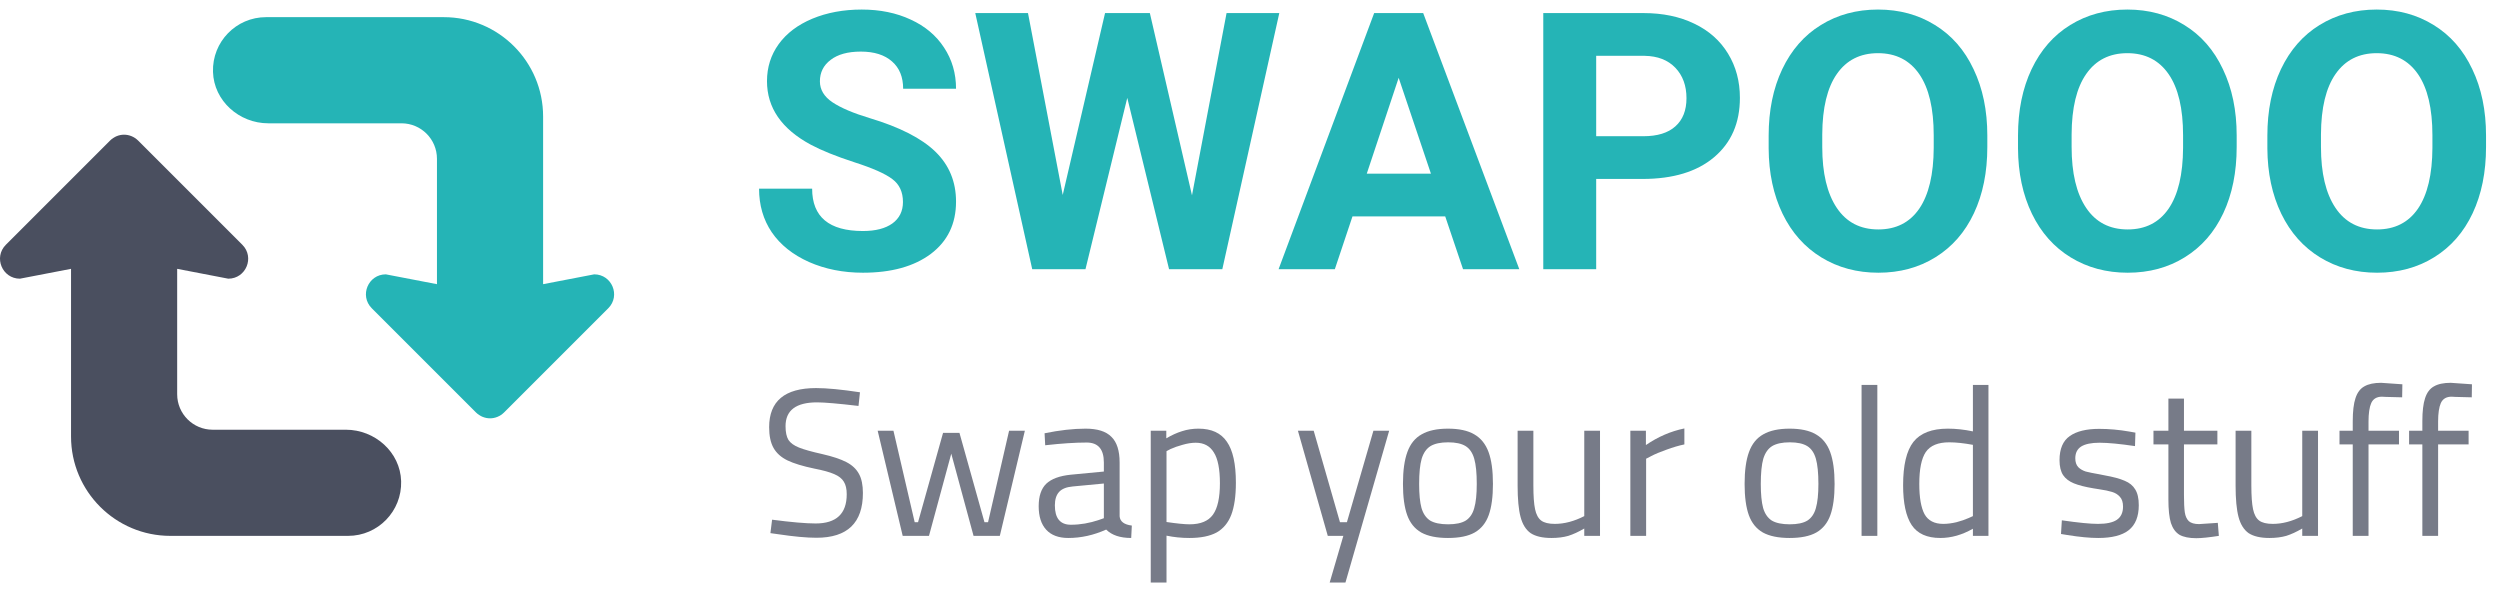 <svg width="152" height="36" viewBox="0 0 152 36" fill="none" xmlns="http://www.w3.org/2000/svg">
<path d="M54.9 12.282C54.9 11.675 54.685 11.212 54.257 10.891C53.828 10.563 53.056 10.221 51.941 9.864C50.826 9.501 49.943 9.144 49.292 8.795C47.52 7.84 46.633 6.553 46.633 4.934C46.633 4.093 46.869 3.344 47.341 2.688C47.82 2.025 48.503 1.508 49.389 1.137C50.282 0.766 51.283 0.581 52.391 0.581C53.506 0.581 54.5 0.784 55.372 1.191C56.244 1.59 56.919 2.157 57.398 2.891C57.884 3.626 58.127 4.46 58.127 5.394H54.911C54.911 4.681 54.685 4.128 54.235 3.736C53.785 3.337 53.152 3.137 52.337 3.137C51.551 3.137 50.94 3.305 50.504 3.64C50.068 3.968 49.85 4.403 49.85 4.945C49.85 5.451 50.104 5.875 50.611 6.217C51.126 6.56 51.88 6.881 52.873 7.18C54.703 7.729 56.036 8.41 56.873 9.223C57.709 10.036 58.127 11.048 58.127 12.26C58.127 13.608 57.616 14.667 56.594 15.437C55.572 16.2 54.196 16.581 52.466 16.581C51.265 16.581 50.172 16.364 49.185 15.929C48.199 15.487 47.445 14.884 46.923 14.121C46.408 13.358 46.151 12.474 46.151 11.469H49.378C49.378 13.187 50.407 14.046 52.466 14.046C53.231 14.046 53.828 13.893 54.257 13.586C54.685 13.273 54.9 12.838 54.9 12.282Z" fill="#25B4B6"/>
<path d="M72.473 11.875L74.575 0.795H77.781L74.317 16.367H71.079L68.538 5.95L65.997 16.367H62.759L59.296 0.795H62.502L64.614 11.854L67.187 0.795H69.911L72.473 11.875Z" fill="#25B4B6"/>
<path d="M87.87 13.159H82.23L81.158 16.367H77.738L83.549 0.795H86.53L92.373 16.367H88.953L87.87 13.159ZM83.099 10.56H87.001L85.039 4.731L83.099 10.56Z" fill="#25B4B6"/>
<path d="M97.048 10.88V16.367H93.831V0.795H99.921C101.094 0.795 102.123 1.009 103.009 1.437C103.903 1.864 104.589 2.474 105.068 3.266C105.547 4.05 105.786 4.945 105.786 5.95C105.786 7.476 105.261 8.681 104.21 9.565C103.167 10.442 101.719 10.88 99.868 10.88H97.048ZM97.048 8.282H99.921C100.772 8.282 101.419 8.082 101.862 7.683C102.312 7.283 102.538 6.713 102.538 5.971C102.538 5.209 102.312 4.592 101.862 4.121C101.412 3.651 100.79 3.408 99.996 3.394H97.048V8.282Z" fill="#25B4B6"/>
<path d="M120.829 8.934C120.829 10.467 120.558 11.811 120.014 12.966C119.471 14.121 118.692 15.012 117.677 15.64C116.669 16.267 115.511 16.581 114.203 16.581C112.909 16.581 111.755 16.271 110.74 15.651C109.725 15.03 108.939 14.146 108.381 12.998C107.824 11.843 107.541 10.517 107.534 9.02V8.249C107.534 6.717 107.809 5.369 108.36 4.207C108.917 3.037 109.7 2.143 110.708 1.522C111.723 0.895 112.881 0.581 114.182 0.581C115.483 0.581 116.637 0.895 117.645 1.522C118.66 2.143 119.443 3.037 119.993 4.207C120.55 5.369 120.829 6.713 120.829 8.239V8.934ZM117.57 8.228C117.57 6.595 117.277 5.355 116.691 4.506C116.104 3.658 115.268 3.233 114.182 3.233C113.102 3.233 112.27 3.654 111.683 4.495C111.097 5.33 110.801 6.556 110.793 8.175V8.934C110.793 10.524 111.087 11.758 111.673 12.634C112.259 13.511 113.102 13.95 114.203 13.95C115.282 13.95 116.112 13.529 116.691 12.688C117.27 11.839 117.563 10.606 117.57 8.987V8.228Z" fill="#25B4B6"/>
<path d="M135.99 8.934C135.99 10.467 135.718 11.811 135.175 12.966C134.632 14.121 133.853 15.012 132.838 15.64C131.83 16.267 130.672 16.581 129.364 16.581C128.07 16.581 126.916 16.271 125.901 15.651C124.886 15.03 124.099 14.146 123.542 12.998C122.984 11.843 122.702 10.517 122.695 9.02V8.249C122.695 6.717 122.97 5.369 123.52 4.207C124.078 3.037 124.861 2.143 125.869 1.522C126.884 0.895 128.042 0.581 129.342 0.581C130.643 0.581 131.798 0.895 132.806 1.522C133.821 2.143 134.603 3.037 135.154 4.207C135.711 5.369 135.99 6.713 135.99 8.239V8.934ZM132.731 8.228C132.731 6.595 132.438 5.355 131.851 4.506C131.265 3.658 130.429 3.233 129.342 3.233C128.263 3.233 127.43 3.654 126.844 4.495C126.258 5.33 125.961 6.556 125.954 8.175V8.934C125.954 10.524 126.247 11.758 126.834 12.634C127.42 13.511 128.263 13.95 129.364 13.95C130.443 13.95 131.272 13.529 131.851 12.688C132.43 11.839 132.723 10.606 132.731 8.987V8.228Z" fill="#25B4B6"/>
<path d="M151.151 8.934C151.151 10.467 150.879 11.811 150.336 12.966C149.793 14.121 149.014 15.012 147.999 15.64C146.991 16.267 145.833 16.581 144.525 16.581C143.231 16.581 142.077 16.271 141.062 15.651C140.047 15.03 139.26 14.146 138.703 12.998C138.145 11.843 137.863 10.517 137.856 9.02V8.249C137.856 6.717 138.131 5.369 138.681 4.207C139.239 3.037 140.021 2.143 141.029 1.522C142.044 0.895 143.202 0.581 144.503 0.581C145.804 0.581 146.959 0.895 147.966 1.522C148.981 2.143 149.764 3.037 150.315 4.207C150.872 5.369 151.151 6.713 151.151 8.239V8.934ZM147.891 8.228C147.891 6.595 147.598 5.355 147.012 4.506C146.426 3.658 145.59 3.233 144.503 3.233C143.424 3.233 142.591 3.654 142.005 4.495C141.419 5.33 141.122 6.556 141.115 8.175V8.934C141.115 10.524 141.408 11.758 141.994 12.634C142.58 13.511 143.424 13.95 144.525 13.95C145.604 13.95 146.433 13.529 147.012 12.688C147.591 11.839 147.884 10.606 147.891 8.987V8.228Z" fill="#25B4B6"/>
<g opacity="0.6">
<path d="M49.641 32.696C49.044 32.696 48.264 32.624 47.301 32.479L46.841 32.415L46.943 31.597C48.111 31.75 48.993 31.827 49.589 31.827C50.851 31.827 51.481 31.235 51.481 30.05C51.481 29.726 51.422 29.471 51.302 29.283C51.191 29.096 50.995 28.942 50.714 28.823C50.441 28.704 50.041 28.593 49.513 28.491C48.814 28.346 48.269 28.18 47.877 27.992C47.493 27.805 47.212 27.553 47.033 27.238C46.854 26.923 46.764 26.501 46.764 25.973C46.764 24.387 47.715 23.595 49.615 23.595C50.271 23.595 51.162 23.68 52.286 23.851L52.197 24.681C50.97 24.537 50.13 24.464 49.679 24.464C48.401 24.464 47.761 24.946 47.761 25.909C47.761 26.275 47.821 26.556 47.94 26.752C48.068 26.94 48.281 27.093 48.58 27.212C48.878 27.332 49.351 27.464 49.998 27.609C50.629 27.754 51.115 27.916 51.456 28.094C51.805 28.273 52.061 28.512 52.223 28.81C52.385 29.1 52.465 29.488 52.465 29.974C52.465 31.789 51.524 32.696 49.641 32.696Z" fill="#1D2338"/>
<path d="M53.363 26.19H54.322L55.613 31.75H55.817L57.338 26.318H58.335L59.856 31.75H60.074L61.352 26.19H62.311L60.789 32.581H59.192L57.837 27.583L56.482 32.581H54.884L53.363 26.19Z" fill="#1D2338"/>
<path d="M64.955 32.709C64.367 32.709 63.919 32.543 63.612 32.21C63.306 31.878 63.152 31.401 63.152 30.779C63.152 30.165 63.306 29.709 63.612 29.411C63.928 29.113 64.426 28.93 65.108 28.861L67.115 28.67V28.12C67.115 27.31 66.765 26.906 66.067 26.906C65.376 26.906 64.537 26.961 63.548 27.072L63.51 26.343C64.422 26.156 65.253 26.062 66.003 26.062C66.727 26.062 67.251 26.228 67.575 26.561C67.907 26.884 68.073 27.404 68.073 28.12V31.392C68.099 31.708 68.346 31.895 68.815 31.955L68.777 32.709C68.103 32.709 67.596 32.538 67.255 32.198C66.497 32.538 65.73 32.709 64.955 32.709ZM65.108 31.904C65.679 31.904 66.25 31.806 66.821 31.61L67.115 31.507V29.398L65.223 29.577C64.84 29.611 64.563 29.722 64.392 29.91C64.222 30.097 64.136 30.37 64.136 30.728C64.136 31.512 64.46 31.904 65.108 31.904Z" fill="#1D2338"/>
<path d="M69.965 26.19H70.911V26.65C71.243 26.454 71.563 26.309 71.87 26.215C72.185 26.113 72.517 26.062 72.867 26.062C73.659 26.062 74.234 26.326 74.592 26.855C74.959 27.374 75.142 28.205 75.142 29.347C75.142 30.157 75.048 30.809 74.861 31.303C74.673 31.789 74.375 32.147 73.966 32.377C73.557 32.598 73.007 32.709 72.317 32.709C71.84 32.709 71.375 32.662 70.924 32.568V35.419H69.965V26.19ZM72.33 31.878C72.995 31.878 73.468 31.682 73.749 31.29C74.03 30.898 74.171 30.263 74.171 29.386C74.171 28.516 74.047 27.89 73.8 27.506C73.561 27.114 73.195 26.918 72.701 26.918C72.453 26.918 72.185 26.961 71.895 27.046C71.614 27.123 71.371 27.208 71.167 27.302L70.924 27.43V31.738C71.554 31.831 72.023 31.878 72.33 31.878Z" fill="#1D2338"/>
<path d="M81.675 32.581H80.729L78.914 26.19H79.873L81.47 31.75H81.892L83.503 26.19H84.461L81.803 35.419H80.844L81.675 32.581Z" fill="#1D2338"/>
<path d="M88.036 32.709C87.354 32.709 86.813 32.598 86.412 32.377C86.012 32.147 85.726 31.793 85.556 31.316C85.385 30.838 85.3 30.208 85.3 29.424C85.3 28.614 85.39 27.967 85.569 27.481C85.748 26.987 86.037 26.629 86.438 26.407C86.838 26.177 87.371 26.062 88.036 26.062C88.709 26.062 89.241 26.177 89.633 26.407C90.034 26.637 90.324 26.995 90.503 27.481C90.682 27.967 90.771 28.614 90.771 29.424C90.771 30.208 90.686 30.838 90.515 31.316C90.345 31.793 90.059 32.147 89.659 32.377C89.267 32.598 88.726 32.709 88.036 32.709ZM88.048 31.878C88.517 31.878 88.875 31.801 89.122 31.648C89.369 31.486 89.54 31.235 89.633 30.894C89.736 30.544 89.787 30.054 89.787 29.424C89.787 28.759 89.736 28.248 89.633 27.89C89.531 27.532 89.356 27.276 89.109 27.123C88.862 26.97 88.508 26.893 88.048 26.893C87.588 26.893 87.23 26.97 86.975 27.123C86.728 27.276 86.549 27.532 86.438 27.89C86.335 28.248 86.284 28.759 86.284 29.424C86.284 30.046 86.331 30.532 86.425 30.881C86.527 31.23 86.702 31.486 86.949 31.648C87.205 31.801 87.571 31.878 88.048 31.878Z" fill="#1D2338"/>
<path d="M94.329 32.709C93.783 32.709 93.362 32.611 93.063 32.415C92.773 32.21 92.569 31.882 92.45 31.431C92.33 30.979 92.271 30.344 92.271 29.526V26.19H93.229V29.513C93.229 30.152 93.263 30.634 93.332 30.958C93.4 31.282 93.523 31.512 93.702 31.648C93.881 31.784 94.158 31.852 94.533 31.852C95.113 31.852 95.709 31.695 96.323 31.38V26.19H97.281V32.581H96.323V32.134C95.973 32.338 95.65 32.487 95.351 32.581C95.053 32.666 94.712 32.709 94.329 32.709Z" fill="#1D2338"/>
<path d="M99.125 26.19H100.071V27.059C100.804 26.556 101.584 26.22 102.41 26.049V27.021C102.078 27.089 101.716 27.195 101.324 27.34C100.94 27.477 100.634 27.604 100.404 27.724L100.084 27.89V32.581H99.125V26.19Z" fill="#1D2338"/>
<path d="M108.807 32.709C108.126 32.709 107.584 32.598 107.184 32.377C106.783 32.147 106.498 31.793 106.327 31.316C106.157 30.838 106.072 30.208 106.072 29.424C106.072 28.614 106.161 27.967 106.34 27.481C106.519 26.987 106.809 26.629 107.209 26.407C107.61 26.177 108.143 26.062 108.807 26.062C109.481 26.062 110.013 26.177 110.405 26.407C110.806 26.637 111.095 26.995 111.274 27.481C111.453 27.967 111.543 28.614 111.543 29.424C111.543 30.208 111.458 30.838 111.287 31.316C111.117 31.793 110.831 32.147 110.431 32.377C110.039 32.598 109.498 32.709 108.807 32.709ZM108.82 31.878C109.289 31.878 109.647 31.801 109.894 31.648C110.141 31.486 110.311 31.235 110.405 30.894C110.507 30.544 110.559 30.054 110.559 29.424C110.559 28.759 110.507 28.248 110.405 27.89C110.303 27.532 110.128 27.276 109.881 27.123C109.634 26.97 109.28 26.893 108.82 26.893C108.36 26.893 108.002 26.97 107.746 27.123C107.499 27.276 107.32 27.532 107.209 27.89C107.107 28.248 107.056 28.759 107.056 29.424C107.056 30.046 107.103 30.532 107.197 30.881C107.299 31.23 107.474 31.486 107.721 31.648C107.976 31.801 108.343 31.878 108.82 31.878Z" fill="#1D2338"/>
<path d="M113.183 23.403H114.142V32.581H113.183V23.403Z" fill="#1D2338"/>
<path d="M117.971 32.709C117.162 32.709 116.582 32.449 116.233 31.929C115.883 31.401 115.709 30.591 115.709 29.5C115.709 28.282 115.917 27.404 116.335 26.867C116.761 26.33 117.46 26.062 118.431 26.062C118.917 26.062 119.424 26.117 119.953 26.228V23.403H120.898V32.581H119.953V32.147C119.296 32.522 118.636 32.709 117.971 32.709ZM118.15 31.852C118.397 31.852 118.666 31.818 118.955 31.75C119.245 31.674 119.492 31.588 119.697 31.495L119.953 31.38V27.046C119.399 26.944 118.917 26.893 118.508 26.893C117.835 26.893 117.362 27.089 117.089 27.481C116.825 27.873 116.693 28.52 116.693 29.424C116.693 30.25 116.799 30.864 117.013 31.265C117.234 31.657 117.613 31.852 118.15 31.852Z" fill="#1D2338"/>
<path d="M127.571 32.709C127.06 32.709 126.434 32.649 125.692 32.53L125.309 32.466L125.36 31.635C126.357 31.78 127.09 31.852 127.558 31.852C128.07 31.852 128.449 31.772 128.696 31.61C128.952 31.439 129.08 31.171 129.08 30.804C129.08 30.54 129.016 30.34 128.888 30.204C128.769 30.067 128.611 29.969 128.415 29.91C128.227 29.85 127.959 29.794 127.61 29.743L127.29 29.692C126.779 29.607 126.378 29.505 126.088 29.386C125.799 29.266 125.581 29.1 125.437 28.887C125.292 28.665 125.219 28.363 125.219 27.979C125.219 27.289 125.428 26.799 125.846 26.509C126.263 26.22 126.855 26.075 127.622 26.075C128.227 26.075 128.845 26.13 129.476 26.241L129.834 26.305L129.808 27.123C128.888 26.987 128.168 26.918 127.648 26.918C127.154 26.918 126.783 26.995 126.536 27.148C126.297 27.302 126.178 27.541 126.178 27.864C126.178 28.094 126.238 28.273 126.357 28.401C126.476 28.52 126.63 28.61 126.817 28.67C127.013 28.721 127.286 28.776 127.635 28.836L127.955 28.9C128.483 28.994 128.892 29.104 129.182 29.232C129.472 29.351 129.685 29.526 129.821 29.756C129.966 29.986 130.038 30.306 130.038 30.715C130.038 31.405 129.834 31.912 129.425 32.236C129.024 32.551 128.406 32.709 127.571 32.709Z" fill="#1D2338"/>
<path d="M133.539 32.722C133.104 32.722 132.763 32.654 132.516 32.517C132.278 32.372 132.103 32.134 131.992 31.801C131.89 31.46 131.839 30.988 131.839 30.383V27.021H130.931V26.19H131.839V24.234H132.785V26.19H134.817V27.021H132.785V30.076C132.785 30.553 132.802 30.911 132.836 31.149C132.87 31.38 132.951 31.558 133.079 31.686C133.215 31.806 133.424 31.865 133.705 31.865L134.843 31.789L134.906 32.581C134.301 32.675 133.846 32.722 133.539 32.722Z" fill="#1D2338"/>
<path d="M137.982 32.709C137.436 32.709 137.015 32.611 136.716 32.415C136.427 32.21 136.222 31.882 136.103 31.431C135.983 30.979 135.924 30.344 135.924 29.526V26.19H136.882V29.513C136.882 30.152 136.917 30.634 136.985 30.958C137.053 31.282 137.176 31.512 137.355 31.648C137.534 31.784 137.811 31.852 138.186 31.852C138.766 31.852 139.362 31.695 139.976 31.38V26.19H140.935V32.581H139.976V32.134C139.627 32.338 139.303 32.487 139.004 32.581C138.706 32.666 138.365 32.709 137.982 32.709Z" fill="#1D2338"/>
<path d="M143.047 27.021H142.242V26.19H143.047V25.615C143.047 25.01 143.102 24.541 143.213 24.209C143.324 23.868 143.503 23.629 143.75 23.493C143.997 23.348 144.338 23.275 144.773 23.275L146.064 23.365L146.051 24.157C145.514 24.14 145.182 24.132 145.054 24.132C144.934 24.123 144.858 24.119 144.824 24.119C144.508 24.119 144.291 24.247 144.172 24.503C144.061 24.758 144.006 25.133 144.006 25.627V26.19H145.859V27.021H144.006V32.581H143.047V27.021Z" fill="#1D2338"/>
<path d="M147.279 27.021H146.473V26.19H147.279V25.615C147.279 25.01 147.334 24.541 147.445 24.209C147.556 23.868 147.735 23.629 147.982 23.493C148.229 23.348 148.57 23.275 149.004 23.275L150.295 23.365L150.283 24.157C149.746 24.14 149.413 24.132 149.286 24.132C149.166 24.123 149.09 24.119 149.055 24.119C148.74 24.119 148.523 24.247 148.404 24.503C148.293 24.758 148.237 25.133 148.237 25.627V26.19H150.091V27.021H148.237V32.581H147.279V27.021Z" fill="#1D2338"/>
</g>
<path opacity="0.8" d="M21.029 26.127H12.928C11.738 26.127 10.772 25.161 10.772 23.971V16.345L13.879 16.944C14.954 16.944 15.495 15.647 14.736 14.884L12.573 12.72L8.4 8.548C8.16 8.312 7.854 8.189 7.542 8.189C7.236 8.189 6.93 8.312 6.69 8.548L2.517 12.72L0.354 14.884C-0.405 15.647 0.137 16.944 1.212 16.944L4.319 16.345V26.54C4.319 29.876 7.023 32.581 10.359 32.581H10.772H21.164C22.978 32.581 24.443 31.082 24.389 29.255C24.336 27.489 22.796 26.127 21.029 26.127Z" fill="#1D2338"/>
<path d="M16.31 7.497H24.41C25.601 7.497 26.567 8.462 26.567 9.653V17.278L23.46 16.68C22.385 16.68 21.843 17.976 22.602 18.74L24.766 20.904L28.938 25.076C29.178 25.312 29.485 25.434 29.796 25.434C30.103 25.434 30.409 25.312 30.649 25.076L34.821 20.904L36.985 18.74C37.744 17.976 37.202 16.68 36.127 16.68L33.021 17.278V7.084C33.021 3.748 30.317 1.043 26.98 1.043H26.567H16.175C14.36 1.043 12.895 2.542 12.95 4.369C13.003 6.135 14.543 7.497 16.31 7.497Z" fill="#25B4B6"/>
</svg>

